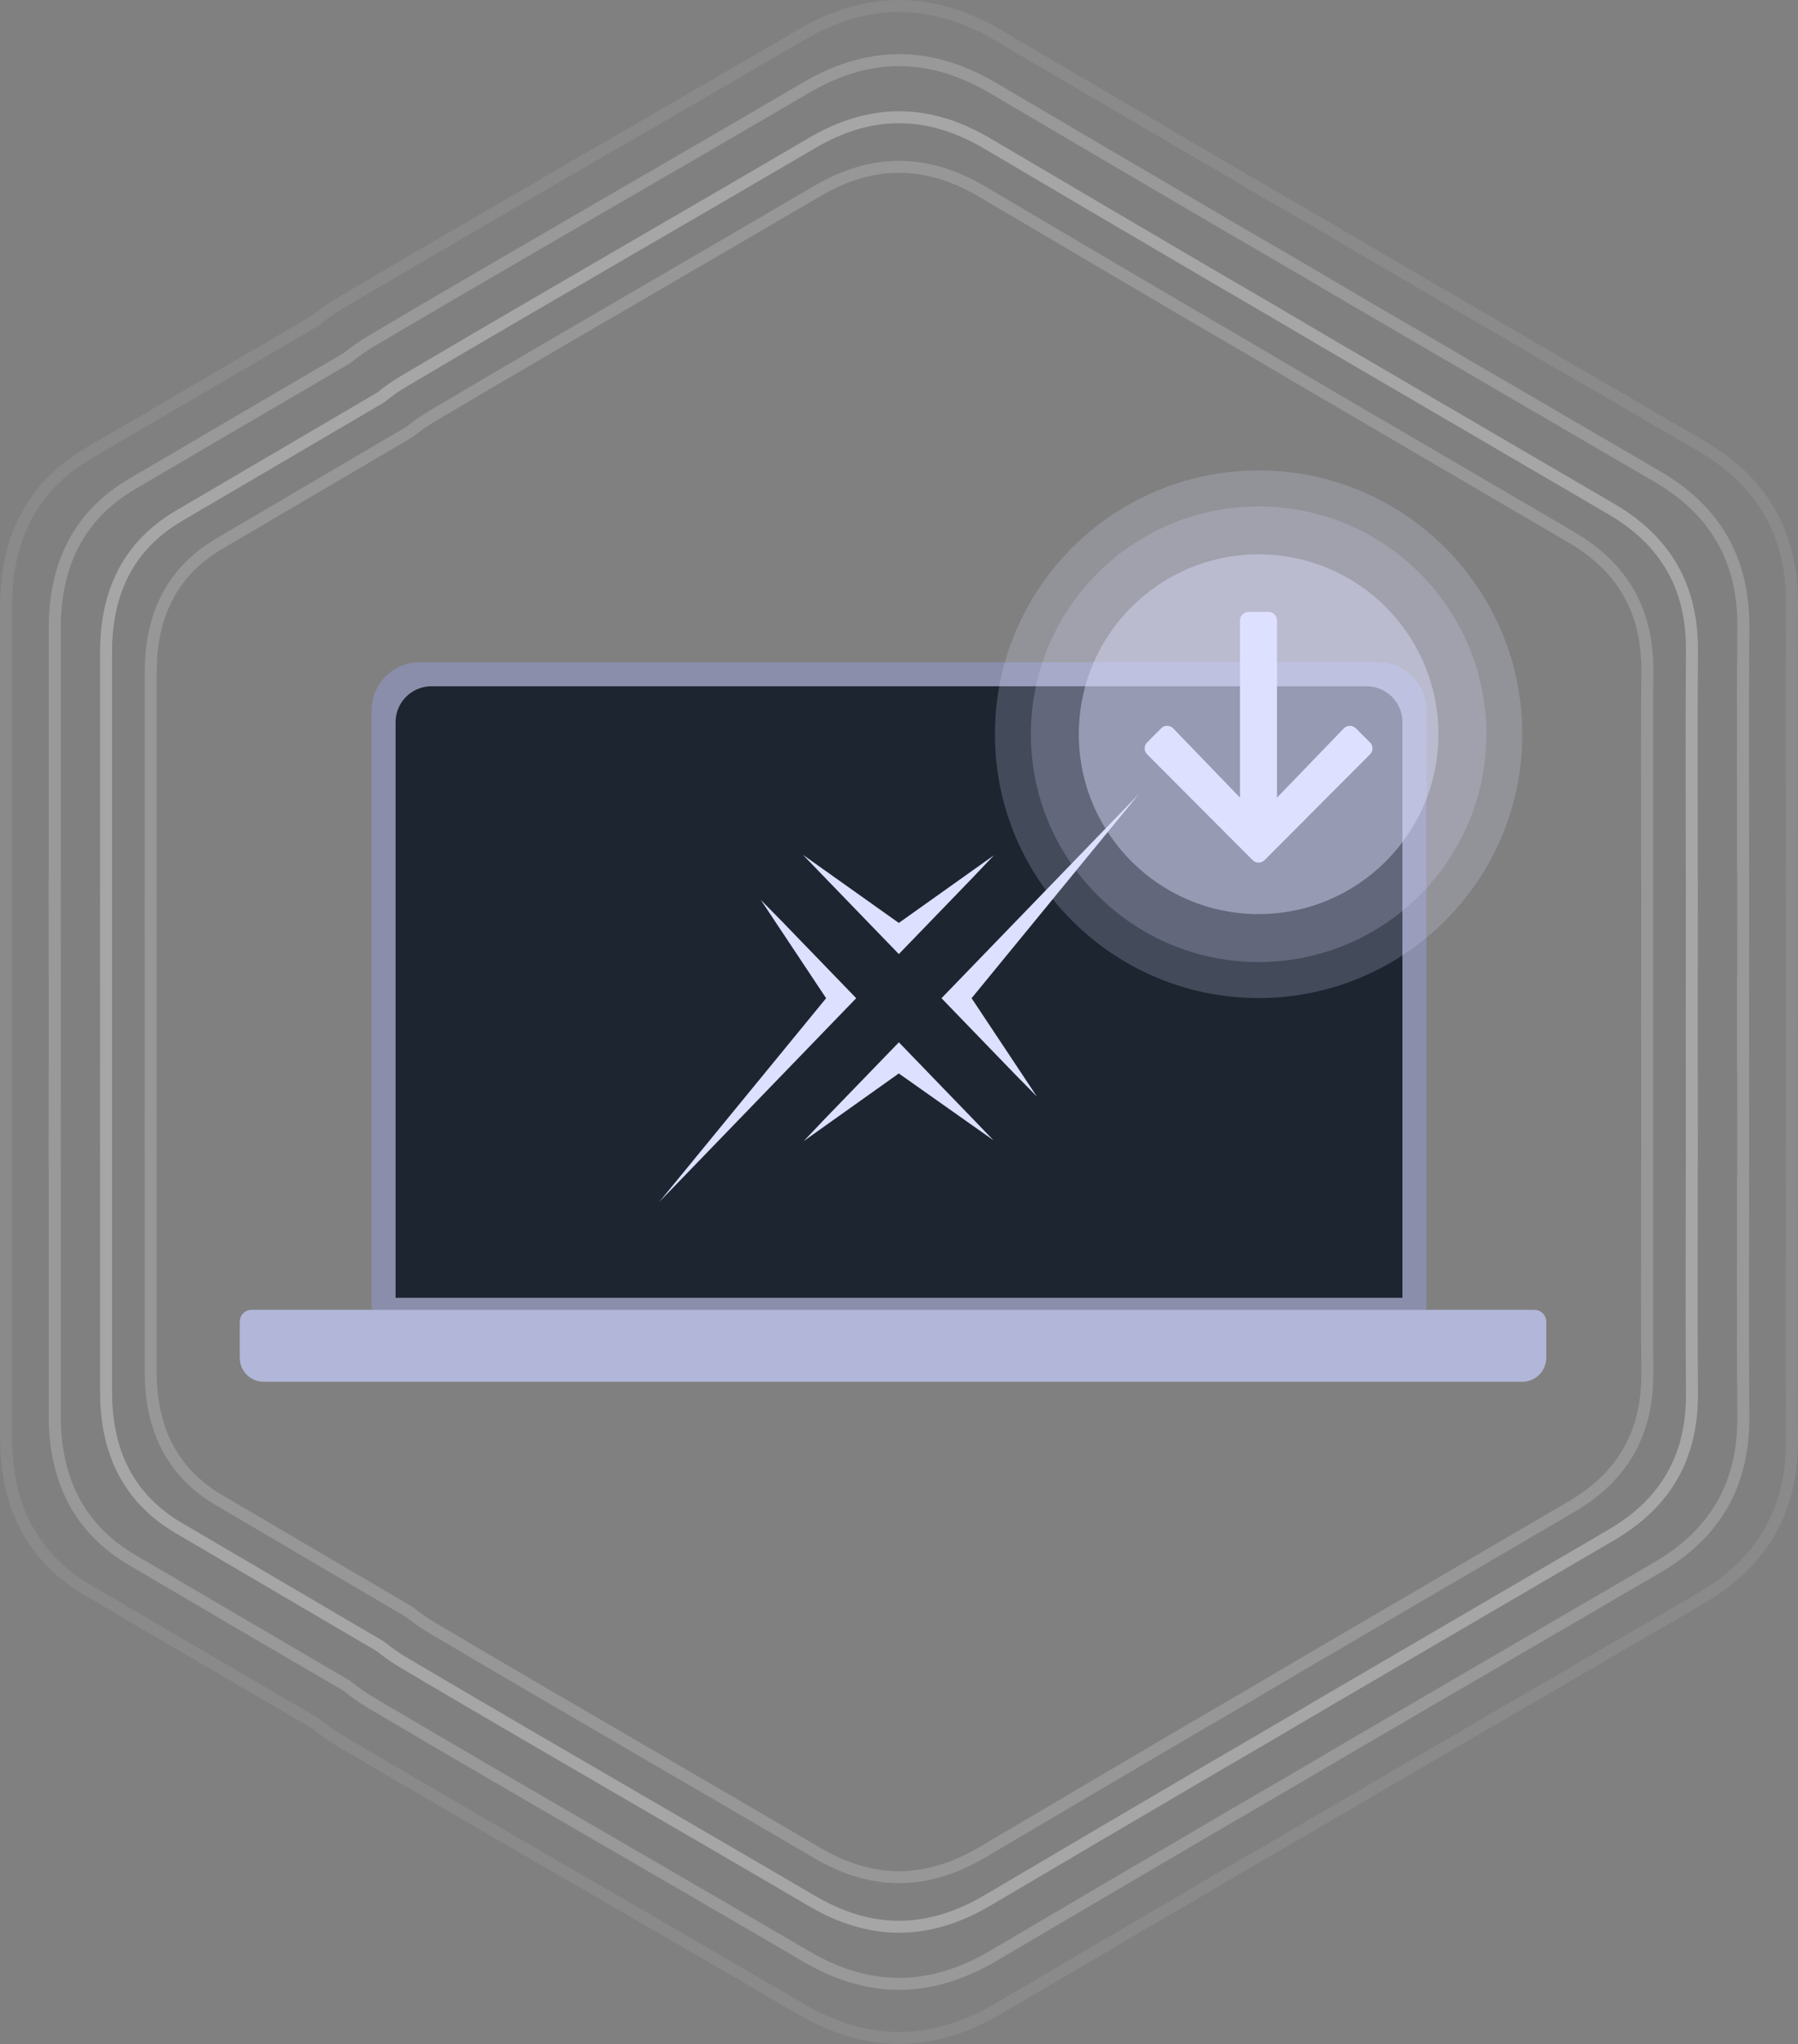 <svg xmlns="http://www.w3.org/2000/svg" width="150.002" height="170.462" viewBox="0 0 150.002 170.462">
  <rect x="0" y="0" width="150.002" height="170.462" fill="#808080" stroke="none"/>
  <g id="artwork_updatesoftware" transform="translate(-943.332 -359.033)">
    <g id="Group_223" data-name="Group 223" transform="translate(943.332 359.033)">
      <g id="ICON_BG" transform="translate(-4201.999 -351.999)" fill="none" stroke-linejoin="round" opacity="0.08">
        <path d="M4351.985,423.84c0,.159.008.318,0,.481q-.007,5.893-.007,11.789c0,.372,0,.745,0,1.119s0,.747,0,1.121q0,5.893.007,11.789c0,.16,0,.319,0,.479-.005,7.108-.04,14.217.016,21.325a14.74,14.74,0,0,1-7.869,13.786q-13.269,7.72-26.532,15.444-5.5,3.245-11.031,6.44-10.485,6.129-20.953,12.285a17.22,17.22,0,0,1-7.794,2.534c-.038,0-.071,0-.108.007-.27.013-.544.024-.818.02-.063,0-.126-.005-.19-.005a16.744,16.744,0,0,1-8.148-2.481c-12.76-7.46-25.594-14.793-38.33-22.3a18.366,18.366,0,0,1-2.226-1.547q-9.458-5.53-18.912-11.064c-4.931-2.89-7.083-7.465-7.083-13.151V450.181c-.006-.24-.006-.486-.006-.728q.009-6.113.006-12.224T4202,425.005c0-.243,0-.486.006-.727V402.55c0-5.686,2.153-10.259,7.083-13.152q9.451-5.54,18.912-11.061a18.343,18.343,0,0,1,2.226-1.55c12.736-7.51,25.57-14.841,38.33-22.3a16.722,16.722,0,0,1,8.148-2.481c.064,0,.127-.007.19-.007.274,0,.548.009.818.022l.108,0a17.229,17.229,0,0,1,7.794,2.539q10.465,6.16,20.953,12.283,5.527,3.2,11.031,6.44,13.263,7.731,26.532,15.444A14.74,14.74,0,0,1,4352,402.515C4351.945,409.623,4351.979,416.732,4351.985,423.84Z" stroke="none"/>
        <path d="M 4276.894 352.999 C 4276.874 352.999 4276.854 353 4276.833 353.001 C 4276.799 353.003 4276.765 353.004 4276.73 353.005 C 4276.729 353.005 4276.727 353.005 4276.725 353.005 C 4274.174 353.059 4271.667 353.826 4269.06 355.35 C 4263.7 358.483 4258.238 361.645 4252.957 364.703 C 4245.662 368.926 4238.118 373.293 4230.735 377.647 C 4230.004 378.079 4229.296 378.573 4228.63 379.113 C 4228.591 379.145 4228.548 379.174 4228.504 379.2 L 4226.698 380.255 C 4221.091 383.532 4215.292 386.919 4209.595 390.26 C 4207.36 391.571 4205.674 393.297 4204.584 395.388 C 4203.536 397.4 4203.005 399.809 4203.005 402.55 L 4203.005 424.279 C 4203.005 424.287 4203.005 424.295 4203.004 424.303 C 4202.999 424.531 4202.999 424.772 4202.999 425.004 C 4203.005 429.078 4203.005 433.222 4203.005 437.229 C 4203.005 441.236 4203.005 445.379 4202.999 449.453 C 4202.999 449.687 4202.999 449.929 4203.004 450.157 C 4203.005 450.165 4203.005 450.173 4203.005 450.181 L 4203.005 471.909 C 4203.005 474.649 4203.536 477.059 4204.584 479.07 C 4205.675 481.162 4207.36 482.887 4209.594 484.197 C 4214.581 487.121 4219.654 490.087 4224.56 492.954 L 4228.505 495.26 C 4228.548 495.285 4228.589 495.314 4228.628 495.345 C 4229.324 495.907 4230.013 496.385 4230.733 496.809 C 4238.096 501.15 4245.616 505.505 4252.889 509.716 C 4258.193 512.787 4263.678 515.963 4269.06 519.11 C 4271.662 520.63 4274.166 521.397 4276.716 521.454 C 4276.758 521.455 4276.8 521.456 4276.841 521.458 C 4276.859 521.459 4276.876 521.46 4276.894 521.46 C 4276.898 521.46 4276.903 521.46 4276.907 521.46 C 4276.938 521.46 4276.969 521.46 4277 521.46 C 4277.201 521.46 4277.404 521.453 4277.647 521.441 C 4277.669 521.44 4277.691 521.438 4277.713 521.437 L 4277.726 521.437 C 4277.739 521.435 4277.751 521.434 4277.764 521.434 C 4280.192 521.297 4282.594 520.513 4285.107 519.037 C 4292.379 514.755 4299.781 510.423 4306.067 506.748 C 4309.989 504.478 4313.596 502.373 4317.091 500.312 C 4317.093 500.311 4317.094 500.31 4317.096 500.309 C 4325.03 495.686 4333.099 490.991 4340.903 486.45 L 4343.628 484.865 C 4346.154 483.394 4347.977 481.642 4349.202 479.506 C 4350.437 477.355 4351.025 474.884 4351 471.951 C 4350.958 466.579 4350.968 461.12 4350.978 455.84 C 4350.98 454.099 4350.983 452.358 4350.985 450.617 C 4350.985 450.608 4350.985 450.598 4350.985 450.588 C 4350.99 450.45 4350.993 450.303 4350.99 450.161 C 4350.99 450.154 4350.99 450.147 4350.99 450.14 C 4350.985 446.433 4350.983 442.576 4350.983 438.35 C 4350.983 437.984 4350.983 437.606 4350.979 437.238 C 4350.979 437.232 4350.979 437.226 4350.979 437.22 C 4350.983 436.85 4350.983 436.474 4350.983 436.11 C 4350.983 431.882 4350.985 428.026 4350.99 424.319 C 4350.99 424.313 4350.99 424.306 4350.99 424.3 C 4350.993 424.155 4350.99 424.008 4350.985 423.871 C 4350.985 423.861 4350.985 423.851 4350.985 423.841 C 4350.983 422.1 4350.98 420.359 4350.978 418.618 C 4350.968 413.338 4350.958 407.879 4351 402.507 C 4351.025 399.574 4350.437 397.103 4349.202 394.952 C 4347.977 392.816 4346.153 391.063 4343.628 389.594 C 4335.151 384.663 4326.119 379.409 4317.096 374.149 C 4317.094 374.148 4317.092 374.147 4317.091 374.146 C 4313.762 372.182 4310.156 370.076 4306.063 367.708 C 4299.845 364.073 4292.493 359.771 4285.107 355.423 C 4282.609 353.952 4280.214 353.166 4277.787 353.022 C 4277.771 353.022 4277.756 353.022 4277.741 353.021 C 4277.732 353.021 4277.722 353.021 4277.712 353.021 C 4277.697 353.021 4277.681 353.02 4277.666 353.02 C 4277.361 353.005 4277.116 352.999 4276.894 352.999 M 4276.894 351.999 C 4277.168 351.999 4277.442 352.008 4277.712 352.021 C 4277.749 352.021 4277.783 352.022 4277.82 352.022 C 4280.4 352.171 4282.983 353.011 4285.615 354.562 C 4292.591 358.668 4299.578 362.759 4306.568 366.845 C 4310.252 368.977 4313.931 371.12 4317.599 373.285 C 4326.441 378.439 4335.286 383.584 4344.131 388.729 C 4349.423 391.809 4352.052 396.32 4352 402.515 C 4351.945 409.623 4351.979 416.732 4351.985 423.84 C 4351.99 423.999 4351.993 424.158 4351.99 424.321 C 4351.985 428.249 4351.983 432.18 4351.983 436.11 C 4351.983 436.483 4351.983 436.855 4351.979 437.229 C 4351.983 437.601 4351.983 437.976 4351.983 438.35 C 4351.983 442.279 4351.985 446.209 4351.99 450.139 C 4351.993 450.299 4351.99 450.458 4351.985 450.618 C 4351.979 457.727 4351.945 464.835 4352 471.943 C 4352.052 478.138 4349.423 482.648 4344.131 485.729 C 4335.286 490.876 4326.441 496.021 4317.599 501.173 C 4313.931 503.336 4310.252 505.482 4306.568 507.614 C 4299.578 511.7 4292.591 515.79 4285.615 519.898 C 4282.983 521.445 4280.4 522.287 4277.82 522.432 C 4277.783 522.436 4277.749 522.436 4277.712 522.439 C 4277.477 522.451 4277.239 522.46 4277 522.46 C 4276.965 522.46 4276.929 522.46 4276.894 522.46 C 4276.831 522.46 4276.768 522.454 4276.704 522.454 C 4274.001 522.396 4271.299 521.577 4268.555 519.973 C 4255.795 512.513 4242.961 505.18 4230.226 497.67 C 4229.42 497.197 4228.683 496.674 4228 496.124 C 4221.694 492.437 4215.389 488.755 4209.088 485.059 C 4204.158 482.169 4202.005 477.595 4202.005 471.909 C 4202.005 464.666 4202.005 457.422 4202.005 450.181 C 4201.999 449.941 4201.999 449.695 4201.999 449.453 C 4202.005 445.378 4202.005 441.304 4202.005 437.229 C 4202.005 433.156 4202.005 429.079 4201.999 425.005 C 4201.999 424.763 4201.999 424.519 4202.005 424.279 C 4202.005 417.034 4202.005 409.792 4202.005 402.55 C 4202.005 396.863 4204.158 392.291 4209.088 389.397 C 4215.389 385.704 4221.694 382.021 4228 378.337 C 4228.683 377.782 4229.42 377.263 4230.226 376.786 C 4242.961 369.276 4255.795 361.946 4268.555 354.487 C 4271.299 352.883 4274.001 352.063 4276.704 352.006 C 4276.768 352.004 4276.831 351.999 4276.894 351.999 Z" stroke="none" fill="#fff"/>
      </g>
      <g id="ICON_BG-2" data-name="ICON_BG" transform="translate(-4197.938 -347.486)" fill="none" stroke-linejoin="round" opacity="0.2">
        <path d="M4343.863,420.037c0,.151.007.3,0,.455q-.007,5.581-.007,11.165c0,.353,0,.705,0,1.06s0,.707,0,1.062q0,5.581.007,11.165c0,.151,0,.3,0,.454,0,6.732-.039,13.464.016,20.2a13.968,13.968,0,0,1-7.443,13.056q-12.55,7.312-25.1,14.627-5.206,3.073-10.435,6.1-9.916,5.8-19.818,11.635a16.275,16.275,0,0,1-7.373,2.4c-.034,0-.067,0-.1.007-.256.012-.515.023-.773.019-.061,0-.121-.005-.18-.005a15.826,15.826,0,0,1-7.708-2.35c-12.068-7.065-24.208-14.01-36.254-21.122a17.364,17.364,0,0,1-2.1-1.465q-8.948-5.237-17.889-10.478c-4.662-2.737-6.7-7.07-6.7-12.455V444.984c0-.228,0-.46,0-.69q.007-5.789,0-11.577t0-11.577c0-.23,0-.461,0-.688V399.874c0-5.385,2.038-9.716,6.7-12.456q8.941-5.247,17.889-10.475a17.375,17.375,0,0,1,2.1-1.468c12.046-7.113,24.186-14.055,36.254-21.119a15.806,15.806,0,0,1,7.708-2.35c.06,0,.12-.007.18-.007.258,0,.517.009.773.021l.1,0a16.283,16.283,0,0,1,7.373,2.4q9.9,5.834,19.818,11.633,5.229,3.029,10.435,6.1,12.547,7.322,25.1,14.626a13.968,13.968,0,0,1,7.443,13.056C4343.825,406.573,4343.859,413.3,4343.863,420.037Z" stroke="none"/>
        <path d="M 4272.839 352.999 C 4272.819 352.999 4272.8 353 4272.78 353.001 C 4272.75 353.003 4272.72 353.004 4272.689 353.005 C 4272.686 353.005 4272.683 353.005 4272.68 353.005 C 4270.276 353.056 4267.913 353.78 4265.456 355.218 C 4260.381 358.188 4255.21 361.186 4250.209 364.084 C 4243.314 368.081 4236.184 372.214 4229.207 376.334 C 4228.515 376.744 4227.847 377.21 4227.223 377.718 C 4227.183 377.75 4227.141 377.78 4227.097 377.805 C 4221.251 381.224 4215.208 384.76 4209.21 388.28 C 4207.106 389.516 4205.519 391.143 4204.493 393.115 C 4203.505 395.013 4203.004 397.287 4203.004 399.874 L 4203.004 420.452 C 4203.004 420.459 4203.004 420.467 4203.004 420.474 C 4202.999 420.691 4202.999 420.919 4202.999 421.139 C 4203.004 424.997 4203.004 428.922 4203.004 432.717 C 4203.004 436.512 4203.004 440.435 4202.999 444.294 C 4202.999 444.516 4202.999 444.745 4203.004 444.962 C 4203.004 444.969 4203.004 444.977 4203.004 444.984 L 4203.004 465.561 C 4203.004 468.147 4203.505 470.421 4204.493 472.319 C 4205.519 474.292 4207.106 475.918 4209.209 477.153 C 4214.307 480.146 4219.492 483.18 4224.506 486.115 L 4227.097 487.631 C 4227.14 487.656 4227.182 487.684 4227.22 487.716 C 4227.864 488.237 4228.532 488.701 4229.205 489.097 C 4236.163 493.206 4243.271 497.327 4250.145 501.312 C 4255.167 504.224 4260.36 507.235 4265.456 510.218 C 4267.909 511.653 4270.27 512.377 4272.672 512.43 C 4272.712 512.431 4272.752 512.432 4272.792 512.434 C 4272.807 512.435 4272.823 512.436 4272.839 512.436 C 4272.843 512.436 4272.847 512.436 4272.852 512.436 C 4272.88 512.436 4272.908 512.436 4272.937 512.436 C 4273.143 512.436 4273.359 512.427 4273.548 512.418 C 4273.569 512.417 4273.59 512.415 4273.611 512.414 L 4273.621 512.414 C 4273.633 512.413 4273.646 512.412 4273.658 512.411 C 4275.946 512.282 4278.21 511.542 4280.579 510.149 C 4287.409 506.121 4294.142 502.176 4300.403 498.51 C 4304.001 496.426 4307.509 494.376 4310.831 492.415 C 4310.833 492.414 4310.834 492.413 4310.835 492.412 C 4318.556 487.909 4326.405 483.335 4333.997 478.913 L 4335.932 477.785 C 4338.312 476.398 4340.029 474.744 4341.184 472.73 C 4342.347 470.701 4342.901 468.369 4342.879 465.601 C 4342.838 460.562 4342.847 455.44 4342.856 450.487 C 4342.859 448.79 4342.862 447.093 4342.863 445.397 C 4342.863 445.386 4342.863 445.376 4342.864 445.365 C 4342.869 445.21 4342.87 445.081 4342.868 444.96 C 4342.868 444.955 4342.868 444.95 4342.868 444.945 C 4342.863 441.229 4342.861 437.473 4342.861 433.779 C 4342.861 433.426 4342.861 433.073 4342.859 432.723 C 4342.859 432.719 4342.859 432.715 4342.859 432.712 C 4342.861 432.359 4342.861 432.008 4342.861 431.657 C 4342.861 427.962 4342.863 424.205 4342.868 420.491 C 4342.868 420.486 4342.868 420.481 4342.868 420.476 C 4342.87 420.353 4342.869 420.224 4342.864 420.069 C 4342.863 420.059 4342.863 420.048 4342.863 420.038 C 4342.862 418.341 4342.859 416.644 4342.856 414.948 C 4342.847 409.994 4342.838 404.872 4342.879 399.832 C 4342.901 397.065 4342.347 394.733 4341.184 392.704 C 4340.029 390.689 4338.312 389.035 4335.932 387.649 C 4328.001 383.03 4319.471 378.061 4310.835 373.022 C 4310.834 373.021 4310.832 373.02 4310.831 373.019 C 4307.626 371.126 4304.216 369.132 4300.399 366.922 C 4294.495 363.465 4287.522 359.38 4280.579 355.287 C 4278.225 353.899 4275.967 353.157 4273.68 353.021 C 4273.667 353.021 4273.653 353.02 4273.639 353.02 C 4273.63 353.02 4273.622 353.02 4273.612 353.02 C 4273.597 353.02 4273.581 353.019 4273.565 353.018 C 4273.278 353.005 4273.047 352.999 4272.839 352.999 M 4272.839 351.999 C 4273.097 351.999 4273.356 352.007 4273.612 352.02 C 4273.646 352.02 4273.68 352.021 4273.714 352.021 C 4276.154 352.162 4278.598 352.958 4281.087 354.426 C 4287.686 358.315 4294.294 362.189 4300.905 366.059 C 4304.391 368.078 4307.869 370.108 4311.339 372.158 C 4319.704 377.039 4328.069 381.912 4336.436 386.785 C 4341.439 389.701 4343.926 393.974 4343.879 399.841 C 4343.825 406.573 4343.859 413.305 4343.863 420.037 C 4343.868 420.188 4343.871 420.338 4343.868 420.492 C 4343.863 424.213 4343.861 427.935 4343.861 431.657 C 4343.861 432.01 4343.861 432.363 4343.859 432.717 C 4343.861 433.07 4343.861 433.424 4343.861 433.779 C 4343.861 437.499 4343.863 441.222 4343.868 444.944 C 4343.871 445.095 4343.868 445.246 4343.863 445.397 C 4343.859 452.13 4343.825 458.862 4343.879 465.593 C 4343.926 471.46 4341.439 475.732 4336.436 478.649 C 4328.069 483.524 4319.704 488.396 4311.339 493.276 C 4307.869 495.325 4304.391 497.356 4300.905 499.375 C 4294.294 503.245 4287.686 507.119 4281.087 511.01 C 4278.598 512.474 4276.154 513.272 4273.714 513.41 C 4273.68 513.413 4273.646 513.413 4273.612 513.416 C 4273.388 513.427 4273.163 513.436 4272.937 513.436 C 4272.904 513.436 4272.872 513.436 4272.839 513.436 C 4272.778 513.436 4272.718 513.43 4272.659 513.43 C 4270.103 513.375 4267.546 512.599 4264.951 511.081 C 4252.882 504.015 4240.742 497.071 4228.696 489.959 C 4227.935 489.51 4227.237 489.015 4226.592 488.494 C 4220.626 485.002 4214.664 481.515 4208.703 478.015 C 4204.042 475.278 4202.004 470.946 4202.004 465.561 C 4202.004 458.702 4202.004 451.841 4202.004 444.984 C 4201.999 444.756 4201.999 444.523 4201.999 444.294 C 4202.004 440.435 4202.004 436.577 4202.004 432.717 C 4202.004 428.859 4202.004 424.998 4201.999 421.14 C 4201.999 420.911 4201.999 420.68 4202.004 420.452 C 4202.004 413.591 4202.004 406.733 4202.004 399.874 C 4202.004 394.488 4204.042 390.158 4208.703 387.418 C 4214.664 383.919 4220.626 380.432 4226.592 376.942 C 4227.237 376.418 4227.935 375.926 4228.696 375.474 C 4240.742 368.361 4252.882 361.419 4264.951 354.355 C 4267.546 352.836 4270.103 352.06 4272.659 352.005 C 4272.718 352.004 4272.778 351.999 4272.839 351.999 Z" stroke="none" fill="#fff"/>
      </g>
      <g id="ICON_BG-3" data-name="ICON_BG" transform="translate(-4193.651 -342.723)" fill="none" stroke-linejoin="round" opacity="0.3">
        <path d="M4335.292,416.022c.005.142.006.283.005.428q-.008,5.252-.008,10.506c0,.332,0,.664,0,1s0,.666,0,1q0,5.252.008,10.506c0,.142,0,.284-.005.427,0,6.335-.036,12.67.014,19a13.147,13.147,0,0,1-6.994,12.285q-11.793,6.88-23.579,13.764-4.89,2.892-9.8,5.739-9.317,5.462-18.621,10.948a15.271,15.271,0,0,1-6.926,2.258c-.033,0-.064,0-.1.006-.242.011-.484.021-.728.018-.057,0-.112,0-.17,0a14.85,14.85,0,0,1-7.241-2.211c-11.34-6.649-22.745-13.183-34.063-19.876a16.351,16.351,0,0,1-1.978-1.378q-8.407-4.928-16.808-9.86c-4.381-2.576-6.295-6.652-6.295-11.72V439.5c0-.214,0-.433,0-.649q.007-5.447,0-10.894t0-10.894c0-.216,0-.433,0-.647V397.049c0-5.068,1.914-9.143,6.295-11.721q8.4-4.938,16.808-9.857a16.361,16.361,0,0,1,1.978-1.382c11.318-6.693,22.723-13.226,34.063-19.873a14.831,14.831,0,0,1,7.241-2.211c.058,0,.113-.006.17-.006.243,0,.486.008.728.02l.1,0a15.278,15.278,0,0,1,6.926,2.263q9.3,5.49,18.621,10.946,4.912,2.85,9.8,5.74,11.787,6.89,23.579,13.763a13.146,13.146,0,0,1,6.994,12.285C4335.256,403.352,4335.287,409.687,4335.292,416.022Z" stroke="none"/>
        <path d="M 4268.559 352.999 C 4268.542 352.999 4268.526 353 4268.51 353.001 C 4268.479 353.002 4268.448 353.004 4268.416 353.005 C 4268.414 353.005 4268.412 353.005 4268.41 353.005 C 4266.163 353.052 4263.953 353.731 4261.654 355.079 C 4256.899 357.865 4252.055 360.678 4247.37 363.398 C 4240.878 367.166 4234.165 371.063 4227.596 374.948 C 4226.946 375.334 4226.321 375.771 4225.739 376.246 C 4225.699 376.278 4225.657 376.307 4225.612 376.333 L 4225.087 376.641 C 4219.75 379.768 4214.23 383.001 4208.806 386.189 C 4206.839 387.347 4205.355 388.87 4204.396 390.716 C 4203.472 392.493 4203.004 394.624 4203.004 397.049 L 4203.004 416.413 C 4203.004 416.42 4203.004 416.428 4203.003 416.436 C 4202.999 416.638 4202.999 416.853 4202.999 417.059 C 4203.004 420.69 4203.004 424.383 4203.004 427.954 C 4203.004 431.525 4203.004 435.217 4202.999 438.848 C 4202.999 439.056 4202.999 439.271 4203.003 439.474 C 4203.004 439.482 4203.004 439.489 4203.004 439.497 L 4203.004 458.859 C 4203.004 461.284 4203.472 463.415 4204.396 465.192 C 4205.355 467.038 4206.839 468.561 4208.806 469.717 C 4213.501 472.478 4218.278 475.278 4222.897 477.985 L 4225.613 479.576 C 4225.656 479.602 4225.697 479.63 4225.736 479.662 C 4226.337 480.149 4226.962 480.584 4227.593 480.957 C 4234.144 484.83 4240.835 488.716 4247.307 492.473 C 4252.012 495.206 4256.878 498.031 4261.653 500.831 C 4263.948 502.175 4266.156 502.854 4268.402 502.904 C 4268.441 502.905 4268.479 502.906 4268.518 502.908 C 4268.531 502.908 4268.545 502.909 4268.559 502.909 C 4268.563 502.909 4268.567 502.909 4268.571 502.909 C 4268.598 502.91 4268.625 502.91 4268.652 502.91 C 4268.841 502.91 4269.037 502.902 4269.222 502.893 C 4269.242 502.891 4269.262 502.89 4269.282 502.889 L 4269.291 502.889 C 4269.302 502.888 4269.314 502.887 4269.326 502.886 C 4271.464 502.766 4273.583 502.072 4275.8 500.766 C 4282.308 496.922 4288.867 493.074 4294.427 489.814 C 4297.939 487.776 4301.144 485.9 4304.224 484.078 C 4304.226 484.078 4304.228 484.077 4304.229 484.076 C 4311.924 479.579 4319.751 475.013 4327.32 470.597 L 4327.808 470.312 C 4330.035 469.012 4331.642 467.463 4332.721 465.577 C 4333.809 463.676 4334.327 461.492 4334.306 458.898 C 4334.269 454.099 4334.277 449.222 4334.285 444.505 C 4334.288 442.965 4334.291 441.425 4334.292 439.885 C 4334.292 439.873 4334.292 439.861 4334.292 439.848 C 4334.297 439.721 4334.298 439.587 4334.297 439.461 C 4334.292 436.082 4334.29 432.547 4334.29 428.953 C 4334.29 428.627 4334.29 428.289 4334.287 427.961 C 4334.287 427.956 4334.287 427.951 4334.287 427.947 C 4334.29 427.617 4334.29 427.281 4334.29 426.957 C 4334.29 423.361 4334.292 419.826 4334.297 416.447 C 4334.298 416.301 4334.297 416.18 4334.292 416.06 C 4334.292 416.047 4334.292 416.035 4334.292 416.023 C 4334.291 414.483 4334.288 412.943 4334.285 411.403 C 4334.277 406.686 4334.269 401.809 4334.306 397.009 C 4334.327 394.416 4333.809 392.231 4332.721 390.33 C 4331.642 388.444 4330.035 386.895 4327.809 385.596 C 4320.377 381.262 4312.376 376.594 4304.229 371.832 C 4304.227 371.831 4304.226 371.83 4304.224 371.829 C 4301.282 370.088 4298.077 368.212 4294.423 366.092 C 4288.879 362.841 4282.331 358.999 4275.799 355.144 C 4273.596 353.842 4271.485 353.147 4269.348 353.02 C 4269.335 353.019 4269.322 353.019 4269.309 353.019 C 4269.302 353.019 4269.294 353.018 4269.286 353.018 C 4269.271 353.018 4269.255 353.018 4269.239 353.017 C 4268.965 353.004 4268.755 352.999 4268.559 352.999 M 4268.559 351.999 C 4268.802 351.999 4269.044 352.007 4269.286 352.018 C 4269.318 352.018 4269.349 352.02 4269.382 352.02 C 4271.675 352.152 4273.969 352.901 4276.308 354.283 C 4282.509 357.943 4288.718 361.588 4294.929 365.229 C 4298.204 367.129 4301.474 369.039 4304.733 370.969 C 4312.591 375.562 4320.451 380.147 4328.312 384.732 C 4333.014 387.476 4335.351 391.497 4335.306 397.017 C 4335.256 403.352 4335.287 409.687 4335.292 416.022 C 4335.297 416.164 4335.298 416.305 4335.297 416.45 C 4335.292 419.951 4335.29 423.454 4335.29 426.957 C 4335.29 427.288 4335.29 427.62 4335.287 427.954 C 4335.29 428.286 4335.29 428.619 4335.29 428.953 C 4335.29 432.454 4335.292 435.957 4335.297 439.459 C 4335.298 439.601 4335.297 439.743 4335.292 439.886 C 4335.287 446.221 4335.256 452.556 4335.306 458.89 C 4335.351 464.411 4333.014 468.43 4328.312 471.176 C 4320.451 475.762 4312.591 480.348 4304.733 484.939 C 4301.474 486.867 4298.204 488.779 4294.929 490.679 C 4288.718 494.32 4282.509 497.965 4276.308 501.627 C 4273.969 503.005 4271.675 503.755 4269.382 503.885 C 4269.349 503.888 4269.318 503.888 4269.286 503.891 C 4269.075 503.901 4268.864 503.91 4268.652 503.91 C 4268.621 503.91 4268.59 503.91 4268.559 503.909 C 4268.502 503.909 4268.446 503.904 4268.389 503.904 C 4265.988 503.852 4263.586 503.122 4261.148 501.693 C 4249.808 495.045 4238.403 488.51 4227.084 481.818 C 4226.37 481.396 4225.713 480.93 4225.107 480.439 C 4219.502 477.154 4213.899 473.872 4208.299 470.579 C 4203.917 468.003 4202.004 463.927 4202.004 458.859 C 4202.004 452.405 4202.004 445.949 4202.004 439.497 C 4201.999 439.282 4201.999 439.063 4201.999 438.848 C 4202.004 435.216 4202.004 431.586 4202.004 427.954 C 4202.004 424.324 4202.004 420.69 4201.999 417.06 C 4201.999 416.844 4201.999 416.627 4202.004 416.413 C 4202.004 409.957 4202.004 403.503 4202.004 397.049 C 4202.004 391.981 4203.917 387.906 4208.299 385.327 C 4213.899 382.036 4219.502 378.754 4225.107 375.47 C 4225.713 374.977 4226.37 374.514 4227.084 374.089 C 4238.403 367.396 4249.808 360.863 4261.148 354.216 C 4263.586 352.786 4265.988 352.056 4268.389 352.005 C 4268.446 352.003 4268.502 351.999 4268.559 351.999 Z" stroke="none" fill="#fff"/>
      </g>
      <g id="ICON_BG-4" data-name="ICON_BG" transform="translate(-4189.929 -338.587)" fill="none" stroke-linejoin="round" opacity="0.18">
        <path d="M4327.847,412.536c0,.134.006.268,0,.405q-.007,4.966-.006,9.934c0,.314,0,.628,0,.943s0,.629,0,.945q0,4.966.006,9.934c0,.135,0,.269,0,.4,0,5.99-.034,11.98.013,17.969a12.434,12.434,0,0,1-6.6,11.616q-11.135,6.505-22.263,13.014-4.616,2.734-9.256,5.427-8.8,5.165-17.581,10.352a14.4,14.4,0,0,1-6.54,2.135c-.031,0-.06,0-.09.006-.227.011-.458.02-.687.017-.053,0-.106,0-.16,0a14.01,14.01,0,0,1-6.838-2.091c-10.705-6.286-21.475-12.465-32.16-18.793a15.261,15.261,0,0,1-1.867-1.3q-7.937-4.66-15.87-9.323c-4.136-2.435-5.942-6.29-5.942-11.081V434.732c0-.2,0-.41,0-.614q.007-5.151,0-10.3t0-10.3c0-.2,0-.41,0-.612V394.6c0-4.792,1.806-8.645,5.942-11.083q7.931-4.669,15.87-9.32a15.257,15.257,0,0,1,1.867-1.306c10.685-6.329,21.455-12.505,32.16-18.791a13.993,13.993,0,0,1,6.838-2.091c.054,0,.107-.006.16-.006.229,0,.46.008.687.019h.09a14.407,14.407,0,0,1,6.54,2.14q8.782,5.191,17.581,10.35,4.639,2.695,9.256,5.427,11.131,6.514,22.263,13.014a12.433,12.433,0,0,1,6.6,11.617C4327.813,400.556,4327.843,406.546,4327.847,412.536Z" stroke="none"/>
        <path d="M 4264.841 352.999 C 4264.826 352.999 4264.812 353 4264.797 353 C 4264.768 353.002 4264.738 353.003 4264.709 353.004 C 4264.707 353.004 4264.704 353.004 4264.702 353.004 C 4262.59 353.049 4260.512 353.688 4258.349 354.958 C 4253.845 357.602 4249.254 360.271 4244.814 362.852 C 4238.701 366.406 4232.38 370.081 4226.194 373.745 C 4225.581 374.109 4224.994 374.52 4224.449 374.966 C 4224.409 374.999 4224.367 375.029 4224.322 375.055 L 4222.903 375.887 C 4218.166 378.666 4213.268 381.54 4208.454 384.374 C 4206.606 385.463 4205.212 386.896 4204.312 388.632 C 4203.444 390.305 4203.004 392.311 4203.004 394.595 L 4203.004 412.905 C 4203.004 412.913 4203.004 412.921 4203.003 412.929 C 4202.999 413.12 4202.999 413.313 4202.999 413.516 C 4203.004 416.949 4203.004 420.441 4203.004 423.818 C 4203.004 427.194 4203.004 430.685 4202.999 434.118 C 4202.999 434.314 4202.999 434.517 4203.003 434.708 C 4203.004 434.716 4203.004 434.724 4203.004 434.732 L 4203.004 453.04 C 4203.004 455.325 4203.444 457.331 4204.312 459.004 C 4205.212 460.74 4206.606 462.172 4208.454 463.26 C 4212.688 465.754 4216.997 468.283 4221.164 470.729 L 4224.322 472.582 C 4224.366 472.608 4224.407 472.637 4224.446 472.669 C 4225.01 473.126 4225.597 473.536 4226.192 473.888 C 4232.36 477.541 4238.663 481.206 4244.757 484.75 C 4249.215 487.342 4253.826 490.023 4258.349 492.679 C 4260.507 493.946 4262.583 494.585 4264.694 494.632 C 4264.731 494.633 4264.768 494.634 4264.805 494.635 C 4264.817 494.636 4264.829 494.637 4264.841 494.637 C 4264.845 494.637 4264.85 494.637 4264.854 494.637 C 4264.879 494.637 4264.904 494.637 4264.929 494.637 C 4265.094 494.637 4265.263 494.631 4265.463 494.622 C 4265.482 494.62 4265.5 494.619 4265.519 494.618 L 4265.525 494.618 C 4265.537 494.617 4265.549 494.616 4265.561 494.615 C 4267.573 494.502 4269.564 493.848 4271.648 492.618 C 4277.861 488.944 4284.023 485.322 4289.236 482.262 C 4292.5 480.366 4295.525 478.593 4298.485 476.84 C 4298.486 476.839 4298.488 476.838 4298.49 476.837 C 4306.296 472.27 4314.125 467.695 4320.753 463.823 C 4322.847 462.598 4324.357 461.14 4325.372 459.366 C 4326.393 457.577 4326.88 455.52 4326.86 453.077 C 4326.825 448.6 4326.833 444.051 4326.841 439.651 C 4326.843 438.134 4326.846 436.617 4326.847 435.099 C 4326.847 435.089 4326.847 435.078 4326.848 435.068 C 4326.852 434.947 4326.853 434.826 4326.852 434.707 C 4326.852 434.704 4326.852 434.701 4326.852 434.698 C 4326.848 431.716 4326.846 428.466 4326.846 424.762 C 4326.846 424.454 4326.846 424.135 4326.843 423.826 C 4326.843 423.82 4326.843 423.815 4326.843 423.81 C 4326.846 423.498 4326.846 423.181 4326.846 422.875 C 4326.846 419.17 4326.848 415.92 4326.852 412.939 C 4326.852 412.936 4326.852 412.933 4326.852 412.93 C 4326.853 412.807 4326.852 412.689 4326.848 412.568 C 4326.847 412.557 4326.847 412.547 4326.847 412.536 C 4326.846 411.019 4326.843 409.502 4326.841 407.984 C 4326.833 403.585 4326.825 399.035 4326.86 394.558 C 4326.88 392.115 4326.393 390.058 4325.371 388.269 C 4324.357 386.494 4322.847 385.036 4320.753 383.813 C 4312.257 378.851 4305.182 374.715 4298.49 370.799 C 4298.488 370.798 4298.486 370.797 4298.485 370.796 C 4295.666 369.125 4292.641 367.351 4289.232 365.371 C 4284.049 362.328 4277.906 358.718 4271.648 355.019 C 4269.578 353.794 4267.593 353.139 4265.583 353.018 C 4265.572 353.018 4265.561 353.018 4265.549 353.018 L 4265.527 353.017 C 4265.511 353.017 4265.496 353.017 4265.479 353.016 C 4265.229 353.004 4265.026 352.999 4264.841 352.999 M 4264.841 351.999 C 4265.07 351.999 4265.301 352.006 4265.527 352.017 C 4265.557 352.017 4265.586 352.019 4265.617 352.019 C 4267.783 352.144 4269.95 352.852 4272.157 354.158 C 4278.012 357.619 4283.874 361.065 4289.738 364.509 C 4292.831 366.305 4295.917 368.111 4298.995 369.936 C 4306.416 374.279 4313.834 378.614 4321.258 382.949 C 4325.697 385.544 4327.903 389.346 4327.86 394.566 C 4327.813 400.556 4327.843 406.546 4327.847 412.536 C 4327.852 412.67 4327.853 412.803 4327.852 412.941 C 4327.847 416.251 4327.846 419.563 4327.846 422.875 C 4327.846 423.189 4327.846 423.502 4327.843 423.818 C 4327.846 424.131 4327.846 424.447 4327.846 424.762 C 4327.846 428.073 4327.847 431.385 4327.852 434.696 C 4327.853 434.831 4327.852 434.965 4327.847 435.1 C 4327.843 441.09 4327.813 447.08 4327.86 453.069 C 4327.903 458.289 4325.697 462.09 4321.258 464.686 C 4313.834 469.023 4306.416 473.358 4298.995 477.7 C 4295.917 479.523 4292.831 481.33 4289.738 483.127 C 4283.874 486.57 4278.012 490.017 4272.157 493.479 C 4269.95 494.782 4267.783 495.492 4265.617 495.614 C 4265.586 495.617 4265.557 495.617 4265.527 495.62 C 4265.33 495.629 4265.129 495.637 4264.929 495.637 C 4264.9 495.637 4264.87 495.637 4264.841 495.637 C 4264.788 495.637 4264.734 495.632 4264.681 495.632 C 4262.414 495.583 4260.146 494.893 4257.843 493.542 C 4247.138 487.255 4236.368 481.077 4225.683 474.748 C 4225.007 474.349 4224.387 473.909 4223.816 473.445 C 4218.524 470.338 4213.233 467.236 4207.946 464.122 C 4203.81 461.686 4202.004 457.832 4202.004 453.04 C 4202.004 446.938 4202.004 440.833 4202.004 434.732 C 4201.999 434.529 4201.999 434.322 4201.999 434.118 C 4202.004 430.684 4202.004 427.252 4202.004 423.818 C 4202.004 420.385 4202.004 416.95 4201.999 413.517 C 4201.999 413.313 4201.999 413.108 4202.004 412.905 C 4202.004 406.801 4202.004 400.698 4202.004 394.595 C 4202.004 389.804 4203.81 385.951 4207.946 383.512 C 4213.233 380.4 4218.524 377.297 4223.816 374.192 C 4224.387 373.725 4225.007 373.288 4225.683 372.886 C 4236.368 366.557 4247.138 360.38 4257.843 354.095 C 4260.146 352.744 4262.414 352.053 4264.681 352.005 C 4264.734 352.003 4264.788 351.999 4264.841 351.999 Z" stroke="none" fill="#fff"/>
      </g>
    </g>
    <path id="Rectangle_204" data-name="Rectangle 204" d="M4,0H84a4,4,0,0,1,4,4V54a0,0,0,0,1,0,0H0a0,0,0,0,1,0,0V4A4,4,0,0,1,4,0Z" transform="translate(974.334 414.266)" fill="#8a8eab"/>
    <path id="Rectangle_205" data-name="Rectangle 205" d="M1,0H108a1,1,0,0,1,1,1V4a2,2,0,0,1-2,2H2A2,2,0,0,1,0,4V1A1,1,0,0,1,1,0Z" transform="translate(963.334 468.266)" fill="#b2b6d8"/>
    <path id="Rectangle_206" data-name="Rectangle 206" d="M3,0H81a3,3,0,0,1,3,3V51a0,0,0,0,1,0,0H0a0,0,0,0,1,0,0V3A3,3,0,0,1,3,0Z" transform="translate(976.334 416.266)" fill="#1d2531"/>
    <circle id="Ellipse_264" data-name="Ellipse 264" cx="22" cy="22" r="22" transform="translate(1026.334 398.266)" fill="#dee0ff" opacity="0.2"/>
    <circle id="Ellipse_265" data-name="Ellipse 265" cx="19" cy="19" r="19" transform="translate(1029.334 401.266)" fill="#dee0ff" opacity="0.2"/>
    <circle id="Ellipse_266" data-name="Ellipse 266" cx="15" cy="15" r="15" transform="translate(1033.334 405.266)" fill="#dee0ff" opacity="0.42"/>
    <path id="Path_231" data-name="Path 231" d="M23.292-46.618a.7.7,0,0,0-.012-1.009l-1.164-1.164a.715.715,0,0,0-1.015.012l-5.564,5.766V-57.787a.715.715,0,0,0-.713-.713H13.162a.715.715,0,0,0-.713.713v14.774L6.885-48.779a.7.7,0,0,0-1.015-.012L4.706-47.627a.713.713,0,0,0,0,1.009l8.789,8.812a.713.713,0,0,0,1.01,0Z" transform="translate(1034.333 468.565)" fill="#dee0ff"/>
    <path id="IC_LOGO" d="M890.055,195.013l5.447,8.2-1.793-1.821-6.165-6.377L902.4,179.652,904,178Zm-6.07-3.679-6.406-6.625-1.595-1.655,8,5.683,7.936-5.644-1.763,1.856ZM865.6,210.35,864,212l13.919-16.986-5.457-8.208,1.794,1.823,6.173,6.385Zm18.388-11.658,6.3,6.517,1.594,1.655-7.9-5.575-7.936,5.644,1.763-1.856Z" transform="translate(134.334 247.266)" fill="#dee0ff"/>
  </g>
</svg>
